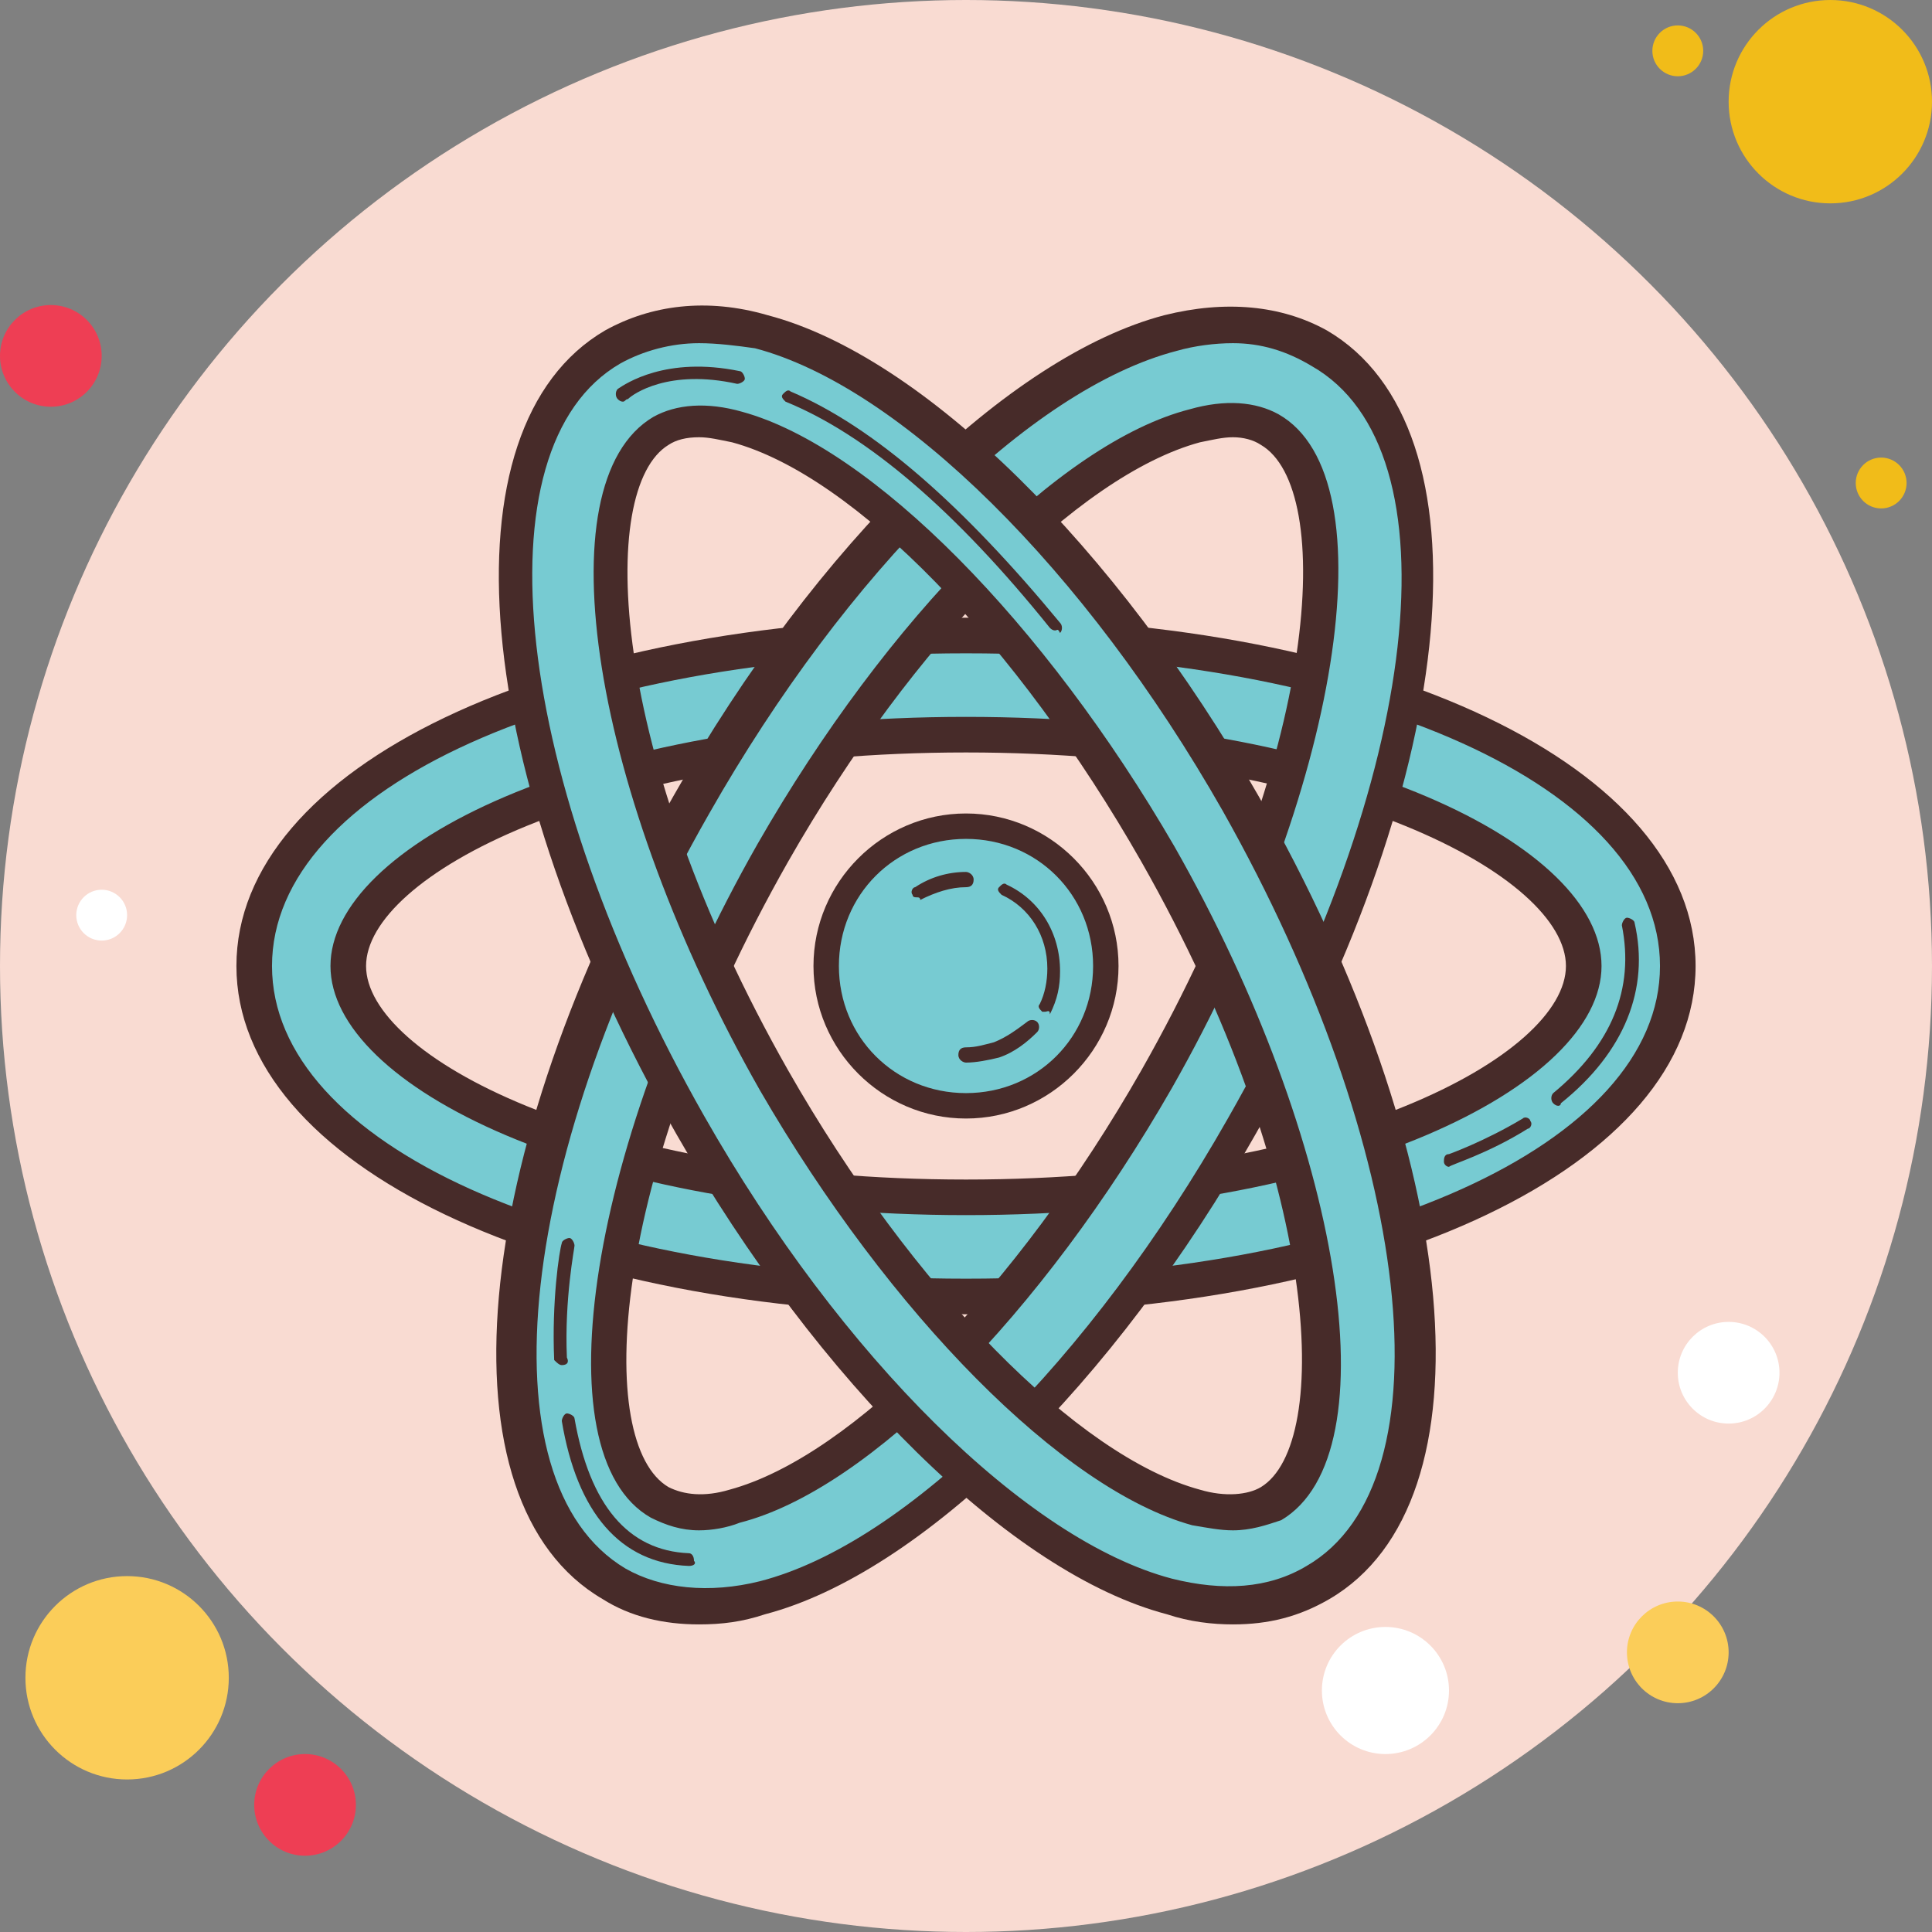 <?xml version="1.0" encoding="UTF-8"?>
<svg id="Layer_1" data-name="Layer 1" xmlns="http://www.w3.org/2000/svg" viewBox="0 0 76 76">
  <rect x="0" y="0" width="76" height="76" fill="#808080" stroke="none"/>
  <defs>
    <style>
      .cls-1 {
        fill: #f9dbd2;
      }

      .cls-2 {
        fill: #ee3e54;
      }

      .cls-3 {
        fill: #f1bc19;
      }

      .cls-4 {
        fill: #fff;
      }

      .cls-5 {
        fill: #fbcd59;
      }

      .cls-6 {
        fill: #472b29;
      }

      .cls-7 {
        fill: #77cbd2;
      }
    </style>
  </defs>
  <circle class="cls-3" cx="66" cy="2" r="1"/>
  <circle class="cls-1" cx="38" cy="38" r="38"/>
  <circle class="cls-3" cx="72" cy="4" r="4"/>
  <circle class="cls-2" cx="2" cy="14" r="2"/>
  <circle class="cls-5" cx="66" cy="65" r="2"/>
  <circle class="cls-5" cx="5" cy="66" r="4"/>
  <circle class="cls-2" cx="12" cy="71" r="2"/>
  <circle class="cls-4" cx="54.5" cy="66.5" r="2.5"/>
  <circle class="cls-4" cx="4" cy="36" r="1"/>
  <circle class="cls-3" cx="74" cy="19" r="1"/>
  <circle class="cls-4" cx="68" cy="54" r="2"/>
  <path class="cls-7" d="M38,51c-16,0-28-5.6-28-13s12-13,28-13,28,5.6,28,13-12,13-28,13Zm0-22.1c-14.3,0-24.3,4.8-24.3,9.1s10,9.1,24.3,9.1,24.3-4.8,24.3-9.1-10-9.1-24.3-9.1Z"/>
  <path class="cls-6" d="M38,51.7c-16.4,0-28.7-5.9-28.7-13.7s12.3-13.7,28.7-13.7,28.7,5.9,28.7,13.7-12.3,13.7-28.7,13.7Zm0-26c-15.6,0-27.3,5.3-27.3,12.3s11.7,12.3,27.3,12.3,27.3-5.3,27.3-12.3-11.7-12.3-27.3-12.3Zm0,22.1c-14.9,0-25-5.1-25-9.8s10-9.8,25-9.8,25,5.1,25,9.8-10.1,9.8-25,9.8Zm0-18.2c-14.6,0-23.6,4.9-23.6,8.4s9,8.4,23.6,8.4,23.6-4.9,23.6-8.4-9-8.4-23.6-8.4Z"/>
  <path class="cls-7" d="M27.5,63.2c-1.3,0-2.4-.3-3.4-.9-6.1-3.6-4.8-16.7,3.1-30.6,5.5-9.7,12.9-17,18.9-18.6,2.2-.6,4.2-.4,5.8,.5,6.1,3.6,4.8,16.7-3.1,30.6-5.5,9.7-12.9,17-18.9,18.6-.8,.3-1.6,.4-2.4,.4ZM48.5,16.5c-.4,0-.9,.1-1.5,.2-4.9,1.3-11.6,8.1-16.6,16.8-6.9,12.1-8,23.4-4.5,25.5,.7,.4,1.7,.5,3,.2,4.9-1.3,11.6-8.1,16.6-16.8,6.9-12.1,8-23.4,4.5-25.5-.4-.2-.9-.4-1.5-.4Z"/>
  <path class="cls-6" d="M27.5,63.9c-1.4,0-2.7-.3-3.8-1-6.5-3.8-5.3-17.4,2.8-31.6,5.6-9.9,13.2-17.3,19.3-18.9,2.4-.6,4.6-.4,6.4,.6,6.5,3.8,5.3,17.4-2.8,31.6-5.6,9.9-13.2,17.3-19.3,18.9-.9,.3-1.7,.4-2.6,.4ZM48.5,13.5c-.7,0-1.5,.1-2.2,.3-5.8,1.5-13,8.7-18.4,18.2-7.6,13.3-9,26.3-3.3,29.7,1.4,.8,3.3,1,5.3,.5,5.8-1.5,13-8.7,18.4-18.2,7.6-13.3,9.1-26.3,3.3-29.6-1-.6-2-.9-3.1-.9ZM27.5,60.2c-.7,0-1.3-.2-1.9-.5-4.4-2.5-2.4-14.9,4.2-26.5,5.1-8.9,11.9-15.8,17-17.1,1.4-.4,2.6-.3,3.5,.2,4.4,2.5,2.4,14.9-4.2,26.5-5.1,8.9-11.9,15.8-17,17.1-.5,.2-1.1,.3-1.6,.3ZM48.5,17.2c-.4,0-.8,.1-1.3,.2-4.8,1.3-11.3,7.9-16.2,16.5-7.1,12.5-7.6,22.9-4.7,24.6,.6,.3,1.4,.4,2.4,.1,4.8-1.3,11.3-7.9,16.2-16.5,7.1-12.5,7.6-22.9,4.7-24.6-.3-.2-.7-.3-1.1-.3Z"/>
  <path class="cls-7" d="M48.5,63.2c-.8,0-1.6-.1-2.4-.3-5.9-1.6-13.3-8.9-18.9-18.6-7.9-13.9-9.2-27-3.1-30.6,1.6-.9,3.6-1.1,5.8-.5,5.9,1.6,13.3,8.9,18.9,18.6,7.9,13.9,9.2,27,3.1,30.6-1,.5-2.2,.8-3.4,.8ZM27.5,16.5c-.6,0-1.1,.1-1.5,.4-3.6,2.1-2.4,13.5,4.5,25.5,5,8.7,11.6,15.5,16.6,16.8,1.2,.3,2.2,.3,3-.2,3.6-2.1,2.4-13.5-4.5-25.5-5-8.7-11.6-15.5-16.6-16.8-.6-.1-1-.2-1.5-.2Z"/>
  <path class="cls-6" d="M48.5,63.9c-.8,0-1.7-.1-2.6-.4-6.1-1.6-13.7-9.1-19.3-18.9-8.1-14.2-9.3-27.8-2.8-31.6,1.8-1,4-1.3,6.4-.6,6.1,1.6,13.7,9.1,19.3,18.9,8.1,14.2,9.3,27.8,2.8,31.6-1.2,.7-2.4,1-3.8,1ZM27.5,13.5c-1.1,0-2.2,.3-3.1,.8-5.7,3.3-4.2,16.4,3.3,29.6,5.4,9.5,12.7,16.7,18.4,18.2,2,.5,3.8,.4,5.3-.5,5.7-3.3,4.2-16.4-3.3-29.7-5.4-9.5-12.7-16.7-18.4-18.2-.7-.1-1.5-.2-2.2-.2Zm21,46.7c-.5,0-1-.1-1.6-.2-5.1-1.4-11.9-8.3-17-17.1-6.6-11.6-8.6-23.9-4.2-26.5,.9-.5,2.1-.6,3.5-.2,5.1,1.4,11.9,8.3,17,17.1,6.6,11.6,8.6,23.9,4.2,26.5-.6,.2-1.2,.4-1.9,.4ZM27.5,17.2c-.5,0-.9,.1-1.2,.3-2.8,1.7-2.4,12.1,4.7,24.6,4.9,8.6,11.4,15.2,16.2,16.5,1,.3,1.9,.2,2.4-.1,2.8-1.7,2.4-12.1-4.7-24.6-4.9-8.6-11.3-15.2-16.1-16.5-.5-.1-.9-.2-1.3-.2Z"/>
  <g>
    <circle class="cls-7" cx="38" cy="38" r="5.5"/>
    <path class="cls-6" d="M38,44c-3.3,0-6-2.7-6-6s2.7-6,6-6,6,2.7,6,6-2.7,6-6,6Zm0-11c-2.8,0-5,2.2-5,5s2.2,5,5,5,5-2.2,5-5-2.2-5-5-5Z"/>
  </g>
  <path class="cls-6" d="M38,41.8c-.1,0-.3-.1-.3-.3s.1-.3,.3-.3c.4,0,.7-.1,1.1-.2,.5-.2,.9-.5,1.3-.8,.1-.1,.3-.1,.4,0,.1,.1,.1,.3,0,.4-.4,.4-.9,.8-1.5,1-.4,.1-.9,.2-1.3,.2Z"/>
  <path class="cls-6" d="M41.1,39.8h-.1c-.1-.1-.2-.2-.1-.3,.2-.4,.3-.9,.3-1.4,0-1.3-.7-2.4-1.8-2.9-.1-.1-.2-.2-.1-.3,.1-.1,.2-.2,.3-.1,1.3,.6,2.1,1.9,2.1,3.4,0,.6-.1,1.1-.4,1.7,0-.2-.1-.1-.2-.1Z"/>
  <path class="cls-6" d="M36.1,35.3c-.1,0-.2,0-.2-.1-.1-.1,0-.3,.1-.3,.6-.4,1.3-.6,2-.6,.1,0,.3,.1,.3,.3s-.1,.3-.3,.3c-.6,0-1.2,.2-1.8,.5q0-.1-.1-.1Z"/>
  <path class="cls-6" d="M41.5,24.8q-.1,0-.2-.1c-3.7-4.6-7.2-7.6-10.4-8.9-.1-.1-.2-.2-.1-.3,.1-.1,.2-.2,.3-.1,3.3,1.4,6.8,4.5,10.6,9.1,.1,.1,.1,.3,0,.4-.1-.2-.1-.1-.2-.1Z"/>
  <path class="cls-6" d="M24.5,15.8q-.1,0-.2-.1c-.1-.1-.1-.3,0-.4,.3-.2,1.9-1.3,4.8-.7,.1,0,.2,.2,.2,.3s-.2,.2-.3,.2c-2.7-.6-4.1,.4-4.3,.6-.1,0-.1,.1-.2,.1Z"/>
  <path class="cls-6" d="M61.3,43.5q-.1,0-.2-.1c-.1-.1-.1-.3,0-.4,2.3-1.9,3.2-4.1,2.7-6.6,0-.1,.1-.3,.2-.3s.3,.1,.3,.2c.6,2.6-.4,5.1-2.9,7.1,0,.1-.1,.1-.1,.1Z"/>
  <path class="cls-6" d="M57,45.9c-.1,0-.2-.1-.2-.2s0-.3,.2-.3c0,0,1.4-.5,2.9-1.4,.1-.1,.3,0,.3,.1,.1,.1,0,.3-.1,.3-1.6,1-3,1.4-3.1,1.5h0Z"/>
  <path class="cls-6" d="M27.1,61.6h0c-2.7-.1-4.4-2.1-5-5.7,0-.1,.1-.3,.2-.3s.3,.1,.3,.2c.6,3.4,2.1,5.2,4.5,5.3,.1,0,.2,.1,.2,.3,.1,.1,0,.2-.2,.2Z"/>
  <path class="cls-6" d="M22.1,53.7c-.1,0-.2-.1-.3-.2-.1-2.3,.2-4.3,.3-4.6,0-.1,.2-.2,.3-.2s.2,.2,.2,.3-.4,2.1-.3,4.4c.1,.2,0,.3-.2,.3h0Z"/>
</svg>